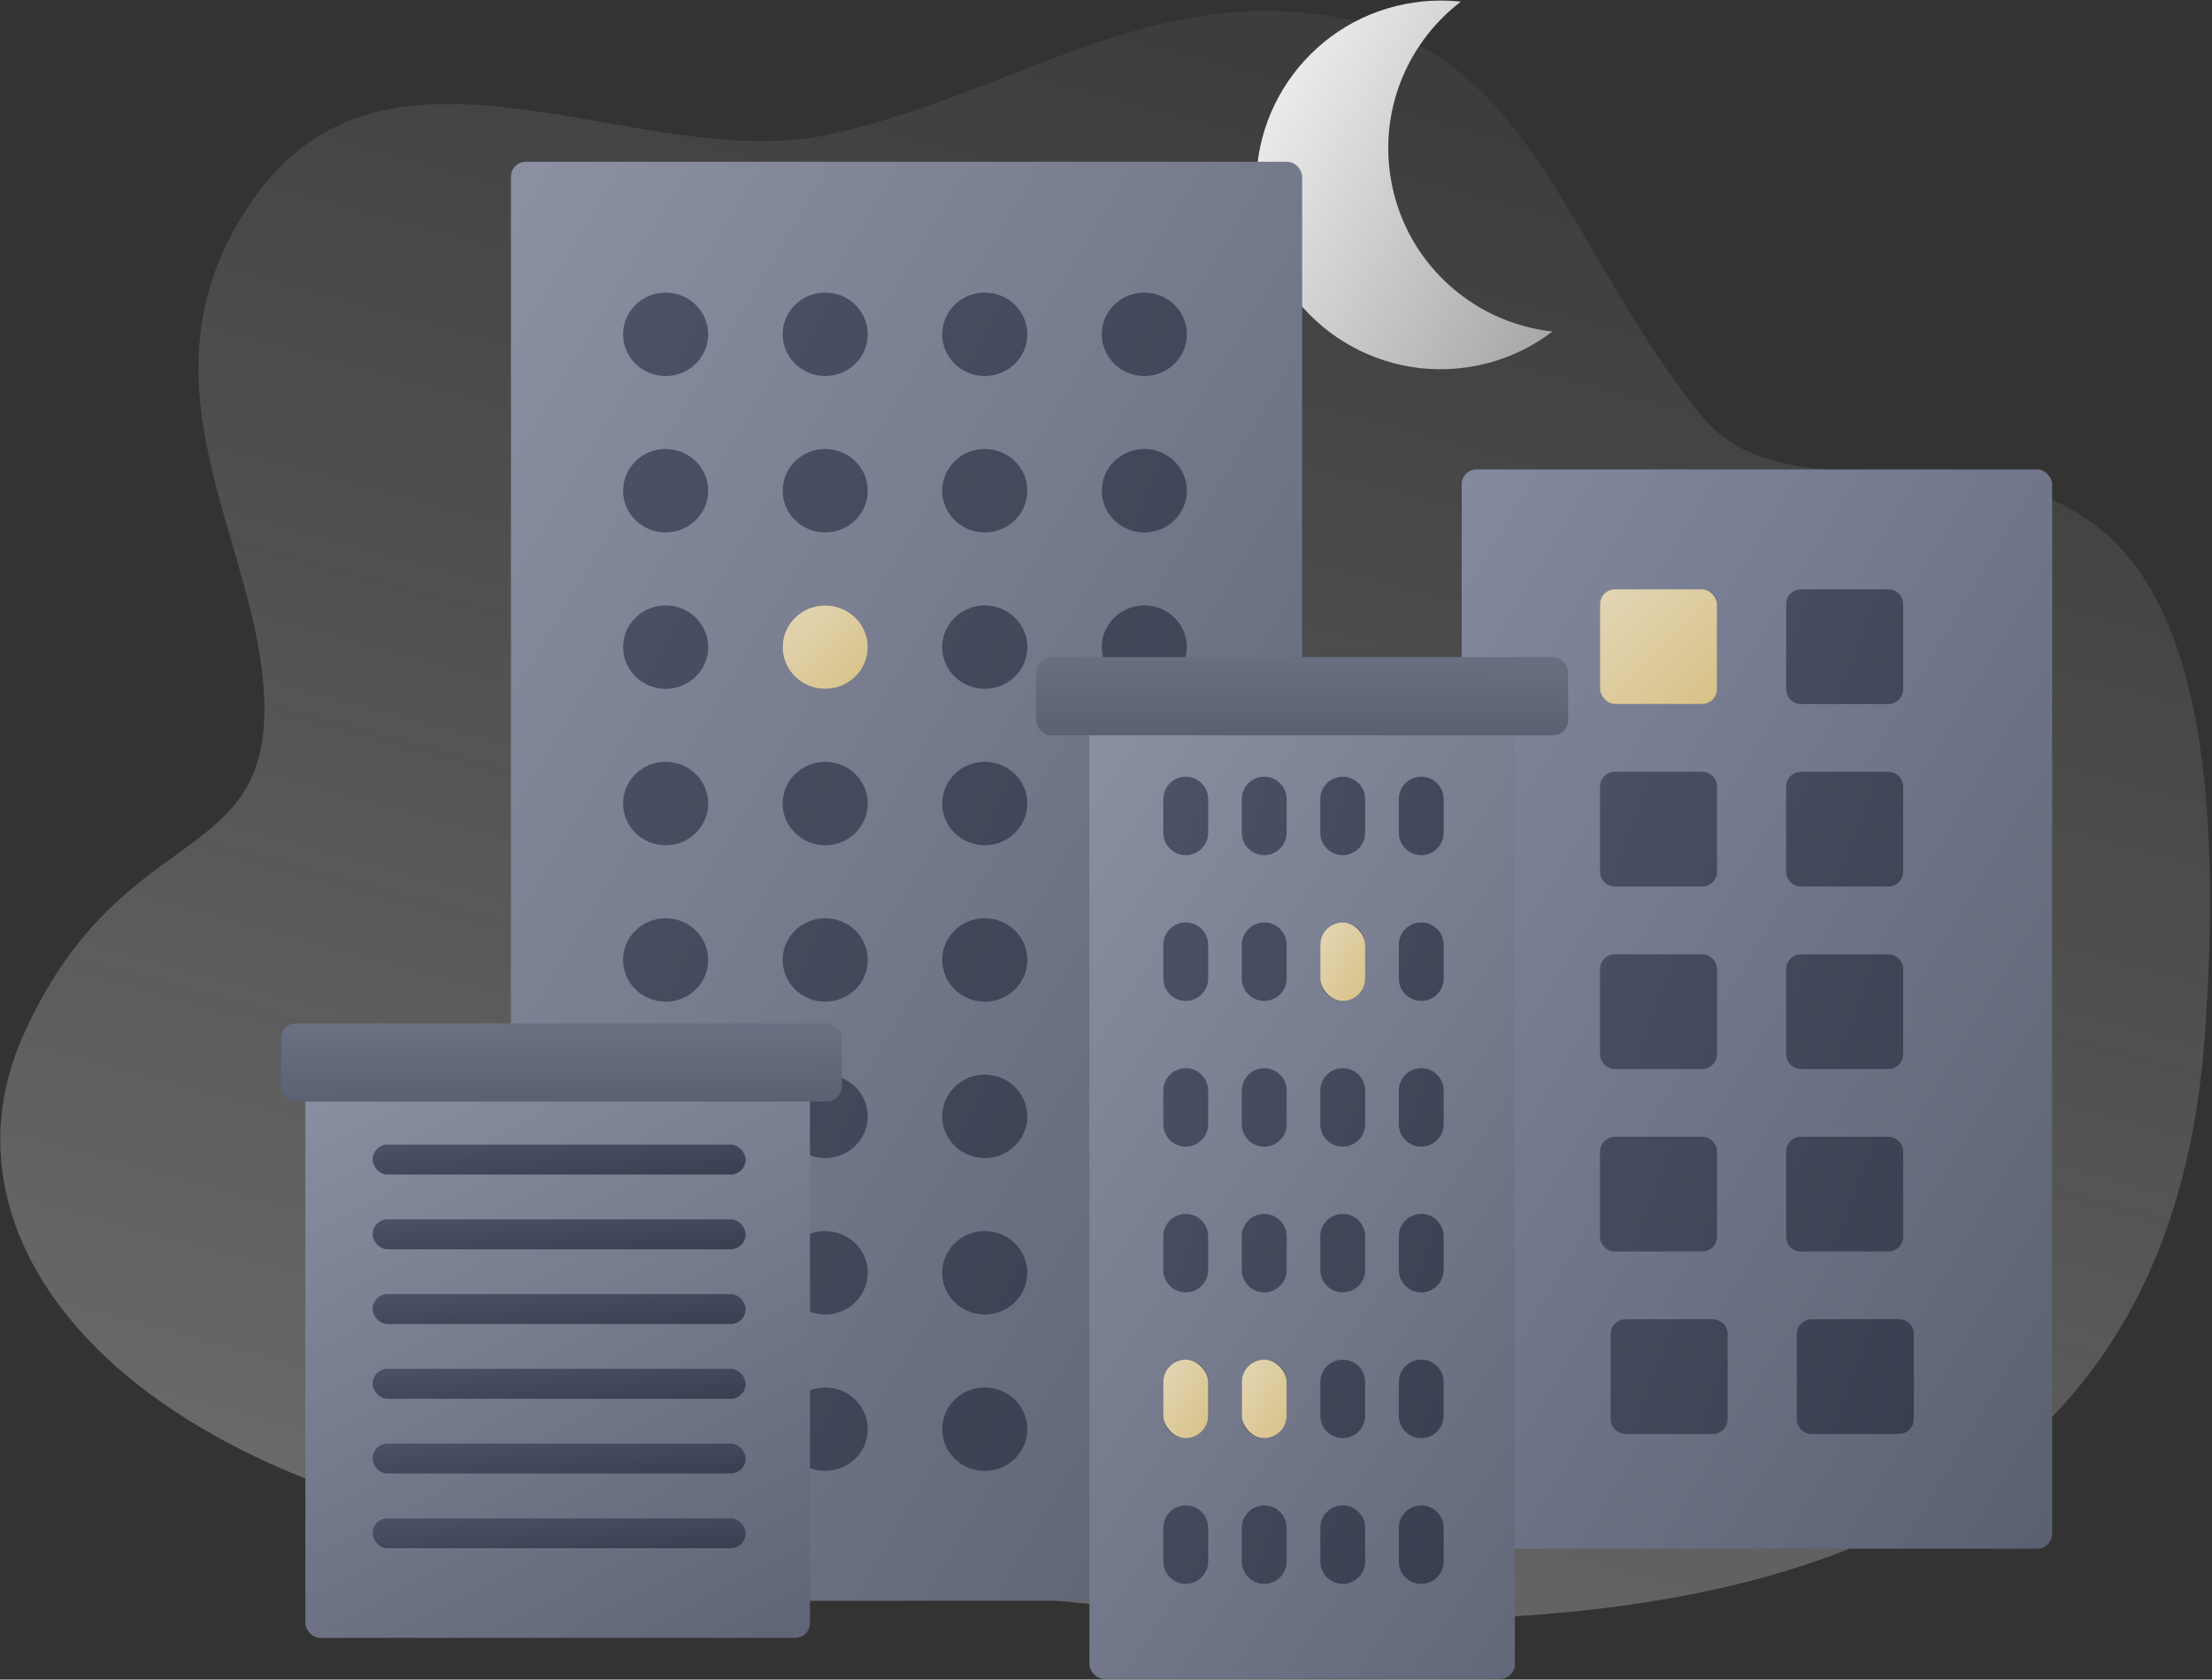 <?xml version="1.0" encoding="UTF-8"?>
<svg width="744px" height="565px" viewBox="0 0 744 565" version="1.1" xmlns="http://www.w3.org/2000/svg" xmlns:xlink="http://www.w3.org/1999/xlink">
    <rect x="0" y="0" width="744" height="565" fill="#333333" stroke="none"/>
    <!-- Generator: Sketch 43.2 (39069) - http://www.bohemiancoding.com/sketch -->
    <title>Black Night</title>
    <desc>Created with Sketch.</desc>
    <defs>
        <linearGradient x1="50%" y1="2.332%" x2="40.407%" y2="116.009%" id="linearGradient-1">
            <stop stop-color="#FBFBFB" stop-opacity="0.05" offset="0%"></stop>
            <stop stop-color="#FFFFFF" stop-opacity="0.3" offset="100%"></stop>
        </linearGradient>
        <linearGradient x1="1.465%" y1="1.465%" x2="100%" y2="100%" id="linearGradient-2">
            <stop stop-color="#F7F7F7" offset="0%"></stop>
            <stop stop-color="#A5A5A5" offset="100%"></stop>
        </linearGradient>
        <linearGradient x1="0%" y1="0%" x2="94.047%" y2="102.84%" id="linearGradient-3">
            <stop stop-color="#84899F" offset="0%"></stop>
            <stop stop-color="#5B6072" offset="100%"></stop>
        </linearGradient>
        <linearGradient x1="0%" y1="0%" x2="100%" y2="100%" id="linearGradient-4">
            <stop stop-color="#4C5165" offset="0%"></stop>
            <stop stop-color="#3A3E51" offset="100%"></stop>
        </linearGradient>
        <linearGradient x1="0%" y1="0%" x2="97.573%" y2="97.573%" id="linearGradient-5">
            <stop stop-color="#E3D6B7" offset="0%"></stop>
            <stop stop-color="#D8C287" offset="100%"></stop>
        </linearGradient>
        <linearGradient x1="0%" y1="0%" x2="94.047%" y2="102.84%" id="linearGradient-6">
            <stop stop-color="#8B90A3" offset="0%"></stop>
            <stop stop-color="#5B6072" offset="100%"></stop>
        </linearGradient>
        <linearGradient x1="0%" y1="0%" x2="85.743%" y2="134.815%" id="linearGradient-7">
            <stop stop-color="#8B90A3" offset="0%"></stop>
            <stop stop-color="#5B6072" offset="100%"></stop>
        </linearGradient>
        <linearGradient x1="65.7%" y1="-235.482%" x2="61.834%" y2="100%" id="linearGradient-8">
            <stop stop-color="#8B90A3" offset="0%"></stop>
            <stop stop-color="#5B6072" offset="100%"></stop>
        </linearGradient>
        <linearGradient x1="-3.254%" y1="1.718%" x2="55.804%" y2="131.84%" id="linearGradient-9">
            <stop stop-color="#8B90A3" offset="0%"></stop>
            <stop stop-color="#5B6072" offset="100%"></stop>
        </linearGradient>
        <linearGradient x1="50%" y1="-204.143%" x2="61.834%" y2="100%" id="linearGradient-10">
            <stop stop-color="#8B90A3" offset="0%"></stop>
            <stop stop-color="#5B6072" offset="100%"></stop>
        </linearGradient>
    </defs>
    <g id="Page-1" stroke="none" stroke-width="1" fill="none" fill-rule="evenodd">
        <g id="Artboard" transform="translate(-1955, -198)">
            <g id="Black-Night" transform="translate(1934, 132.681)">
                <path d="M107.984,360.56 C119.282,414.454 67.124,408.203 49.42,485.453 C31.715,562.703 117.935,633.256 285.192,616.452 C452.448,599.647 802.071,611.701 769.88,345.41 C737.689,79.118 619.482,218.53 564.388,172.987 C509.294,127.443 485.671,64.472 419.734,64.472 C353.796,64.472 316.062,110.787 257.415,135.889 C198.767,160.991 105.762,122.003 72.841,191.851 C39.921,261.699 96.686,306.666 107.984,360.56 Z" id="Path-2" fill="url(#linearGradient-1)" transform="translate(409.552, 341.712) rotate(11) translate(-409.552, -341.712) "></path>
                <path d="M521.022,69.629 C516.123,68.384 510.991,67.723 505.704,67.723 C471.456,67.723 443.693,95.481 443.693,129.724 C443.693,163.966 471.456,191.725 505.704,191.725 C516.737,191.725 527.097,188.844 536.072,183.793 C509.233,176.975 489.379,152.655 489.379,123.698 C489.379,100.487 502.136,80.255 521.022,69.629 Z" id="Combined-Shape" fill="url(#linearGradient-2)" transform="translate(489.883, 129.724) rotate(-8) translate(-489.883, -129.724) "></path>
                <g id="Group-4" transform="translate(512.644, 223.226)">
                    <rect id="Rectangle-8" fill="url(#linearGradient-3)" x="0" y="0" width="198.578" height="363.054" rx="5"></rect>
                    <path d="M46.514,45.344 C46.514,42.58 48.743,40.339 51.518,40.339 L80.867,40.339 C83.631,40.339 85.871,42.581 85.871,45.344 L85.871,73.92 C85.871,76.684 83.643,78.925 80.867,78.925 L51.518,78.925 C48.754,78.925 46.514,76.683 46.514,73.92 L46.514,45.344 Z M109.128,45.344 C109.128,42.58 111.357,40.339 114.133,40.339 L143.481,40.339 C146.245,40.339 148.486,42.581 148.486,45.344 L148.486,73.92 C148.486,76.684 146.257,78.925 143.481,78.925 L114.133,78.925 C111.369,78.925 109.128,76.683 109.128,73.92 L109.128,45.344 Z M46.514,106.73 C46.514,103.966 48.743,101.725 51.518,101.725 L80.867,101.725 C83.631,101.725 85.871,103.967 85.871,106.73 L85.871,135.306 C85.871,138.07 83.643,140.311 80.867,140.311 L51.518,140.311 C48.754,140.311 46.514,138.069 46.514,135.306 L46.514,106.73 Z M109.128,106.73 C109.128,103.966 111.357,101.725 114.133,101.725 L143.481,101.725 C146.245,101.725 148.486,103.967 148.486,106.73 L148.486,135.306 C148.486,138.07 146.257,140.311 143.481,140.311 L114.133,140.311 C111.369,140.311 109.128,138.069 109.128,135.306 L109.128,106.73 Z M46.514,168.116 C46.514,165.352 48.743,163.111 51.518,163.111 L80.867,163.111 C83.631,163.111 85.871,165.352 85.871,168.116 L85.871,196.692 C85.871,199.456 83.643,201.697 80.867,201.697 L51.518,201.697 C48.754,201.697 46.514,199.455 46.514,196.692 L46.514,168.116 Z M109.128,168.116 C109.128,165.352 111.357,163.111 114.133,163.111 L143.481,163.111 C146.245,163.111 148.486,165.352 148.486,168.116 L148.486,196.692 C148.486,199.456 146.257,201.697 143.481,201.697 L114.133,201.697 C111.369,201.697 109.128,199.455 109.128,196.692 L109.128,168.116 Z M46.514,229.502 C46.514,226.738 48.743,224.497 51.518,224.497 L80.867,224.497 C83.631,224.497 85.871,226.738 85.871,229.502 L85.871,258.078 C85.871,260.842 83.643,263.082 80.867,263.082 L51.518,263.082 C48.754,263.082 46.514,260.841 46.514,258.078 L46.514,229.502 Z M109.128,229.502 C109.128,226.738 111.357,224.497 114.133,224.497 L143.481,224.497 C146.245,224.497 148.486,226.738 148.486,229.502 L148.486,258.078 C148.486,260.842 146.257,263.082 143.481,263.082 L114.133,263.082 C111.369,263.082 109.128,260.841 109.128,258.078 L109.128,229.502 Z M50.092,290.888 C50.092,288.124 52.32,285.883 55.096,285.883 L84.445,285.883 C87.209,285.883 89.449,288.124 89.449,290.888 L89.449,319.464 C89.449,322.228 87.221,324.468 84.445,324.468 L55.096,324.468 C52.332,324.468 50.092,322.227 50.092,319.464 L50.092,290.888 Z M112.706,290.888 C112.706,288.124 114.935,285.883 117.711,285.883 L147.059,285.883 C149.823,285.883 152.064,288.124 152.064,290.888 L152.064,319.464 C152.064,322.228 149.835,324.468 147.059,324.468 L117.711,324.468 C114.947,324.468 112.706,322.227 112.706,319.464 L112.706,290.888 Z" id="Combined-Shape" fill="url(#linearGradient-4)"></path>
                    <rect id="Rectangle-9" fill="url(#linearGradient-5)" x="46.514" y="40.339" width="39.358" height="38.585" rx="5"></rect>
                </g>
                <g id="Group-5" transform="translate(192.853, 119.747)">
                    <rect id="Rectangle-8" fill="url(#linearGradient-6)" x="0" y="0" width="266.121" height="484.072" rx="5"></rect>
                    <path d="M52.031,72.06 C44.127,72.06 37.719,65.778 37.719,58.029 C37.719,50.28 44.127,43.998 52.031,43.998 C59.935,43.998 66.343,50.28 66.343,58.029 C66.343,65.778 59.935,72.06 52.031,72.06 Z M105.701,72.06 C97.796,72.06 91.389,65.778 91.389,58.029 C91.389,50.28 97.796,43.998 105.701,43.998 C113.605,43.998 120.012,50.28 120.012,58.029 C120.012,65.778 113.605,72.06 105.701,72.06 Z M159.37,72.06 C151.466,72.06 145.058,65.778 145.058,58.029 C145.058,50.28 151.466,43.998 159.37,43.998 C167.274,43.998 173.682,50.28 173.682,58.029 C173.682,65.778 167.274,72.06 159.37,72.06 Z M213.04,72.06 C205.136,72.06 198.728,65.778 198.728,58.029 C198.728,50.28 205.136,43.998 213.04,43.998 C220.944,43.998 227.352,50.28 227.352,58.029 C227.352,65.778 220.944,72.06 213.04,72.06 Z M52.031,124.677 C44.127,124.677 37.719,118.395 37.719,110.646 C37.719,102.897 44.127,96.615 52.031,96.615 C59.935,96.615 66.343,102.897 66.343,110.646 C66.343,118.395 59.935,124.677 52.031,124.677 Z M105.701,124.677 C97.796,124.677 91.389,118.395 91.389,110.646 C91.389,102.897 97.796,96.615 105.701,96.615 C113.605,96.615 120.012,102.897 120.012,110.646 C120.012,118.395 113.605,124.677 105.701,124.677 Z M159.37,124.677 C151.466,124.677 145.058,118.395 145.058,110.646 C145.058,102.897 151.466,96.615 159.37,96.615 C167.274,96.615 173.682,102.897 173.682,110.646 C173.682,118.395 167.274,124.677 159.37,124.677 Z M213.04,124.677 C205.136,124.677 198.728,118.395 198.728,110.646 C198.728,102.897 205.136,96.615 213.04,96.615 C220.944,96.615 227.352,102.897 227.352,110.646 C227.352,118.395 220.944,124.677 213.04,124.677 Z M52.031,177.293 C44.127,177.293 37.719,171.011 37.719,163.262 C37.719,155.513 44.127,149.231 52.031,149.231 C59.935,149.231 66.343,155.513 66.343,163.262 C66.343,171.011 59.935,177.293 52.031,177.293 Z M105.701,177.293 C97.796,177.293 91.389,171.011 91.389,163.262 C91.389,155.513 97.796,149.231 105.701,149.231 C113.605,149.231 120.012,155.513 120.012,163.262 C120.012,171.011 113.605,177.293 105.701,177.293 Z M159.37,177.293 C151.466,177.293 145.058,171.011 145.058,163.262 C145.058,155.513 151.466,149.231 159.37,149.231 C167.274,149.231 173.682,155.513 173.682,163.262 C173.682,171.011 167.274,177.293 159.37,177.293 Z M213.04,177.293 C205.136,177.293 198.728,171.011 198.728,163.262 C198.728,155.513 205.136,149.231 213.04,149.231 C220.944,149.231 227.352,155.513 227.352,163.262 C227.352,171.011 220.944,177.293 213.04,177.293 Z M52.031,229.91 C44.127,229.91 37.719,223.628 37.719,215.879 C37.719,208.13 44.127,201.848 52.031,201.848 C59.935,201.848 66.343,208.13 66.343,215.879 C66.343,223.628 59.935,229.91 52.031,229.91 Z M105.701,229.91 C97.796,229.91 91.389,223.628 91.389,215.879 C91.389,208.13 97.796,201.848 105.701,201.848 C113.605,201.848 120.012,208.13 120.012,215.879 C120.012,223.628 113.605,229.91 105.701,229.91 Z M159.37,229.91 C151.466,229.91 145.058,223.628 145.058,215.879 C145.058,208.13 151.466,201.848 159.37,201.848 C167.274,201.848 173.682,208.13 173.682,215.879 C173.682,223.628 167.274,229.91 159.37,229.91 Z M213.04,229.91 C205.136,229.91 198.728,223.628 198.728,215.879 C198.728,208.13 205.136,201.848 213.04,201.848 C220.944,201.848 227.352,208.13 227.352,215.879 C227.352,223.628 220.944,229.91 213.04,229.91 Z M52.031,282.526 C44.127,282.526 37.719,276.244 37.719,268.495 C37.719,260.746 44.127,254.464 52.031,254.464 C59.935,254.464 66.343,260.746 66.343,268.495 C66.343,276.244 59.935,282.526 52.031,282.526 Z M105.701,282.526 C97.796,282.526 91.389,276.244 91.389,268.495 C91.389,260.746 97.796,254.464 105.701,254.464 C113.605,254.464 120.012,260.746 120.012,268.495 C120.012,276.244 113.605,282.526 105.701,282.526 Z M159.37,282.526 C151.466,282.526 145.058,276.244 145.058,268.495 C145.058,260.746 151.466,254.464 159.37,254.464 C167.274,254.464 173.682,260.746 173.682,268.495 C173.682,276.244 167.274,282.526 159.37,282.526 Z M213.04,282.526 C205.136,282.526 198.728,276.244 198.728,268.495 C198.728,260.746 205.136,254.464 213.04,254.464 C220.944,254.464 227.352,260.746 227.352,268.495 C227.352,276.244 220.944,282.526 213.04,282.526 Z M52.031,335.143 C44.127,335.143 37.719,328.861 37.719,321.112 C37.719,313.363 44.127,307.081 52.031,307.081 C59.935,307.081 66.343,313.363 66.343,321.112 C66.343,328.861 59.935,335.143 52.031,335.143 Z M105.701,335.143 C97.796,335.143 91.389,328.861 91.389,321.112 C91.389,313.363 97.796,307.081 105.701,307.081 C113.605,307.081 120.012,313.363 120.012,321.112 C120.012,328.861 113.605,335.143 105.701,335.143 Z M159.37,335.143 C151.466,335.143 145.058,328.861 145.058,321.112 C145.058,313.363 151.466,307.081 159.37,307.081 C167.274,307.081 173.682,313.363 173.682,321.112 C173.682,328.861 167.274,335.143 159.37,335.143 Z M213.04,335.143 C205.136,335.143 198.728,328.861 198.728,321.112 C198.728,313.363 205.136,307.081 213.04,307.081 C220.944,307.081 227.352,313.363 227.352,321.112 C227.352,328.861 220.944,335.143 213.04,335.143 Z M52.031,387.759 C44.127,387.759 37.719,381.477 37.719,373.728 C37.719,365.979 44.127,359.697 52.031,359.697 C59.935,359.697 66.343,365.979 66.343,373.728 C66.343,381.477 59.935,387.759 52.031,387.759 Z M105.701,387.759 C97.796,387.759 91.389,381.477 91.389,373.728 C91.389,365.979 97.796,359.697 105.701,359.697 C113.605,359.697 120.012,365.979 120.012,373.728 C120.012,381.477 113.605,387.759 105.701,387.759 Z M159.37,387.759 C151.466,387.759 145.058,381.477 145.058,373.728 C145.058,365.979 151.466,359.697 159.37,359.697 C167.274,359.697 173.682,365.979 173.682,373.728 C173.682,381.477 167.274,387.759 159.37,387.759 Z M213.04,387.759 C205.136,387.759 198.728,381.477 198.728,373.728 C198.728,365.979 205.136,359.697 213.04,359.697 C220.944,359.697 227.352,365.979 227.352,373.728 C227.352,381.477 220.944,387.759 213.04,387.759 Z M52.031,440.376 C44.127,440.376 37.719,434.094 37.719,426.345 C37.719,418.596 44.127,412.314 52.031,412.314 C59.935,412.314 66.343,418.596 66.343,426.345 C66.343,434.094 59.935,440.376 52.031,440.376 Z M105.701,440.376 C97.796,440.376 91.389,434.094 91.389,426.345 C91.389,418.596 97.796,412.314 105.701,412.314 C113.605,412.314 120.012,418.596 120.012,426.345 C120.012,434.094 113.605,440.376 105.701,440.376 Z M159.37,440.376 C151.466,440.376 145.058,434.094 145.058,426.345 C145.058,418.596 151.466,412.314 159.37,412.314 C167.274,412.314 173.682,418.596 173.682,426.345 C173.682,434.094 167.274,440.376 159.37,440.376 Z M213.04,440.376 C205.136,440.376 198.728,434.094 198.728,426.345 C198.728,418.596 205.136,412.314 213.04,412.314 C220.944,412.314 227.352,418.596 227.352,426.345 C227.352,434.094 220.944,440.376 213.04,440.376 Z" id="Combined-Shape" fill="url(#linearGradient-4)"></path>
                    <ellipse id="Oval-4" fill="url(#linearGradient-5)" cx="105.701" cy="163.262" rx="14.312" ry="14.031"></ellipse>
                </g>
                <g id="Group-5" transform="translate(369.525, 286.366)">
                    <rect id="Rectangle-8" fill="url(#linearGradient-7)" x="17.89" y="7.016" width="143.119" height="336.746" rx="5"></rect>
                    <rect id="Rectangle-8" fill="url(#linearGradient-8)" x="0" y="0" width="178.899" height="26.308" rx="5"></rect>
                    <path d="M42.748,47.774 C42.748,43.606 46.134,40.227 50.292,40.227 C54.458,40.227 57.836,43.597 57.836,47.774 L57.836,59.079 C57.836,63.247 54.45,66.626 50.292,66.626 C46.126,66.626 42.748,63.256 42.748,59.079 L42.748,47.774 Z M69.151,47.774 C69.151,43.606 72.537,40.227 76.695,40.227 C80.862,40.227 84.239,43.597 84.239,47.774 L84.239,59.079 C84.239,63.247 80.853,66.626 76.695,66.626 C72.529,66.626 69.151,63.256 69.151,59.079 L69.151,47.774 Z M95.555,47.774 C95.555,43.606 98.941,40.227 103.099,40.227 C107.265,40.227 110.642,43.597 110.642,47.774 L110.642,59.079 C110.642,63.247 107.256,66.626 103.099,66.626 C98.932,66.626 95.555,63.256 95.555,59.079 L95.555,47.774 Z M121.958,47.774 C121.958,43.606 125.344,40.227 129.502,40.227 C133.668,40.227 137.046,43.597 137.046,47.774 L137.046,59.079 C137.046,63.247 133.66,66.626 129.502,66.626 C125.336,66.626 121.958,63.256 121.958,59.079 L121.958,47.774 Z M42.748,96.801 C42.748,92.633 46.134,89.254 50.292,89.254 C54.458,89.254 57.836,92.624 57.836,96.801 L57.836,108.105 C57.836,112.274 54.45,115.653 50.292,115.653 C46.126,115.653 42.748,112.282 42.748,108.105 L42.748,96.801 Z M69.151,96.801 C69.151,92.633 72.537,89.254 76.695,89.254 C80.862,89.254 84.239,92.624 84.239,96.801 L84.239,108.105 C84.239,112.274 80.853,115.653 76.695,115.653 C72.529,115.653 69.151,112.282 69.151,108.105 L69.151,96.801 Z M95.555,96.801 C95.555,92.633 98.941,89.254 103.099,89.254 C107.265,89.254 110.642,92.624 110.642,96.801 L110.642,108.105 C110.642,112.274 107.256,115.653 103.099,115.653 C98.932,115.653 95.555,112.282 95.555,108.105 L95.555,96.801 Z M121.958,96.801 C121.958,92.633 125.344,89.254 129.502,89.254 C133.668,89.254 137.046,92.624 137.046,96.801 L137.046,108.105 C137.046,112.274 133.66,115.653 129.502,115.653 C125.336,115.653 121.958,112.282 121.958,108.105 L121.958,96.801 Z M42.748,145.828 C42.748,141.659 46.134,138.28 50.292,138.28 C54.458,138.28 57.836,141.651 57.836,145.828 L57.836,157.132 C57.836,161.3 54.45,164.679 50.292,164.679 C46.126,164.679 42.748,161.309 42.748,157.132 L42.748,145.828 Z M69.151,145.828 C69.151,141.659 72.537,138.28 76.695,138.28 C80.862,138.28 84.239,141.651 84.239,145.828 L84.239,157.132 C84.239,161.3 80.853,164.679 76.695,164.679 C72.529,164.679 69.151,161.309 69.151,157.132 L69.151,145.828 Z M95.555,145.828 C95.555,141.659 98.941,138.28 103.099,138.28 C107.265,138.28 110.642,141.651 110.642,145.828 L110.642,157.132 C110.642,161.3 107.256,164.679 103.099,164.679 C98.932,164.679 95.555,161.309 95.555,157.132 L95.555,145.828 Z M121.958,145.828 C121.958,141.659 125.344,138.28 129.502,138.28 C133.668,138.28 137.046,141.651 137.046,145.828 L137.046,157.132 C137.046,161.3 133.66,164.679 129.502,164.679 C125.336,164.679 121.958,161.309 121.958,157.132 L121.958,145.828 Z M42.748,194.854 C42.748,190.686 46.134,187.307 50.292,187.307 C54.458,187.307 57.836,190.677 57.836,194.854 L57.836,206.159 C57.836,210.327 54.45,213.706 50.292,213.706 C46.126,213.706 42.748,210.336 42.748,206.159 L42.748,194.854 Z M69.151,194.854 C69.151,190.686 72.537,187.307 76.695,187.307 C80.862,187.307 84.239,190.677 84.239,194.854 L84.239,206.159 C84.239,210.327 80.853,213.706 76.695,213.706 C72.529,213.706 69.151,210.336 69.151,206.159 L69.151,194.854 Z M95.555,194.854 C95.555,190.686 98.941,187.307 103.099,187.307 C107.265,187.307 110.642,190.677 110.642,194.854 L110.642,206.159 C110.642,210.327 107.256,213.706 103.099,213.706 C98.932,213.706 95.555,210.336 95.555,206.159 L95.555,194.854 Z M121.958,194.854 C121.958,190.686 125.344,187.307 129.502,187.307 C133.668,187.307 137.046,190.677 137.046,194.854 L137.046,206.159 C137.046,210.327 133.66,213.706 129.502,213.706 C125.336,213.706 121.958,210.336 121.958,206.159 L121.958,194.854 Z M42.748,243.881 C42.748,239.713 46.134,236.334 50.292,236.334 C54.458,236.334 57.836,239.704 57.836,243.881 L57.836,255.185 C57.836,259.354 54.45,262.733 50.292,262.733 C46.126,262.733 42.748,259.362 42.748,255.185 L42.748,243.881 Z M69.151,243.881 C69.151,239.713 72.537,236.334 76.695,236.334 C80.862,236.334 84.239,239.704 84.239,243.881 L84.239,255.185 C84.239,259.354 80.853,262.733 76.695,262.733 C72.529,262.733 69.151,259.362 69.151,255.185 L69.151,243.881 Z M95.555,243.881 C95.555,239.713 98.941,236.334 103.099,236.334 C107.265,236.334 110.642,239.704 110.642,243.881 L110.642,255.185 C110.642,259.354 107.256,262.733 103.099,262.733 C98.932,262.733 95.555,259.362 95.555,255.185 L95.555,243.881 Z M121.958,243.881 C121.958,239.713 125.344,236.334 129.502,236.334 C133.668,236.334 137.046,239.704 137.046,243.881 L137.046,255.185 C137.046,259.354 133.66,262.733 129.502,262.733 C125.336,262.733 121.958,259.362 121.958,255.185 L121.958,243.881 Z M42.748,292.907 C42.748,288.739 46.134,285.36 50.292,285.36 C54.458,285.36 57.836,288.731 57.836,292.907 L57.836,304.212 C57.836,308.38 54.45,311.759 50.292,311.759 C46.126,311.759 42.748,308.389 42.748,304.212 L42.748,292.907 Z M69.151,292.907 C69.151,288.739 72.537,285.36 76.695,285.36 C80.862,285.36 84.239,288.731 84.239,292.907 L84.239,304.212 C84.239,308.38 80.853,311.759 76.695,311.759 C72.529,311.759 69.151,308.389 69.151,304.212 L69.151,292.907 Z M95.555,292.907 C95.555,288.739 98.941,285.36 103.099,285.36 C107.265,285.36 110.642,288.731 110.642,292.907 L110.642,304.212 C110.642,308.38 107.256,311.759 103.099,311.759 C98.932,311.759 95.555,308.389 95.555,304.212 L95.555,292.907 Z M121.958,292.907 C121.958,288.739 125.344,285.36 129.502,285.36 C133.668,285.36 137.046,288.731 137.046,292.907 L137.046,304.212 C137.046,308.38 133.66,311.759 129.502,311.759 C125.336,311.759 121.958,308.389 121.958,304.212 L121.958,292.907 Z" id="Combined-Shape" fill="url(#linearGradient-4)"></path>
                    <rect id="Rectangle-10" fill="url(#linearGradient-5)" x="95.555" y="89.254" width="15.088" height="26.399" rx="7.544"></rect>
                    <rect id="Rectangle-10" fill="url(#linearGradient-5)" x="42.748" y="236.334" width="15.088" height="26.399" rx="7.544"></rect>
                    <rect id="Rectangle-10" fill="url(#linearGradient-5)" x="69.151" y="236.334" width="15.088" height="26.399" rx="7.544"></rect>
                </g>
                <g id="Group-6" transform="translate(114.901, 408.879)">
                    <rect id="Rectangle-11" fill="url(#linearGradient-9)" x="8.801" y="10.057" width="169.735" height="197.364" rx="5"></rect>
                    <rect id="Rectangle-12" fill="url(#linearGradient-4)" x="31.432" y="167.193" width="125.45" height="10.057" rx="5"></rect>
                    <rect id="Rectangle-12" fill="url(#linearGradient-4)" x="31.432" y="142.052" width="125.45" height="10.057" rx="5"></rect>
                    <rect id="Rectangle-12" fill="url(#linearGradient-4)" x="31.432" y="116.91" width="125.45" height="10.057" rx="5"></rect>
                    <rect id="Rectangle-12" fill="url(#linearGradient-4)" x="31.432" y="91.768" width="125.45" height="10.057" rx="5"></rect>
                    <rect id="Rectangle-12" fill="url(#linearGradient-4)" x="31.432" y="66.626" width="125.45" height="10.057" rx="5"></rect>
                    <rect id="Rectangle-12" fill="url(#linearGradient-4)" x="31.432" y="41.484" width="125.45" height="10.057" rx="5"></rect>
                    <rect id="Rectangle-8" fill="url(#linearGradient-10)" x="0.65" y="0.683" width="188.595" height="26.308" rx="5"></rect>
                </g>
            </g>
        </g>
    </g>
</svg>